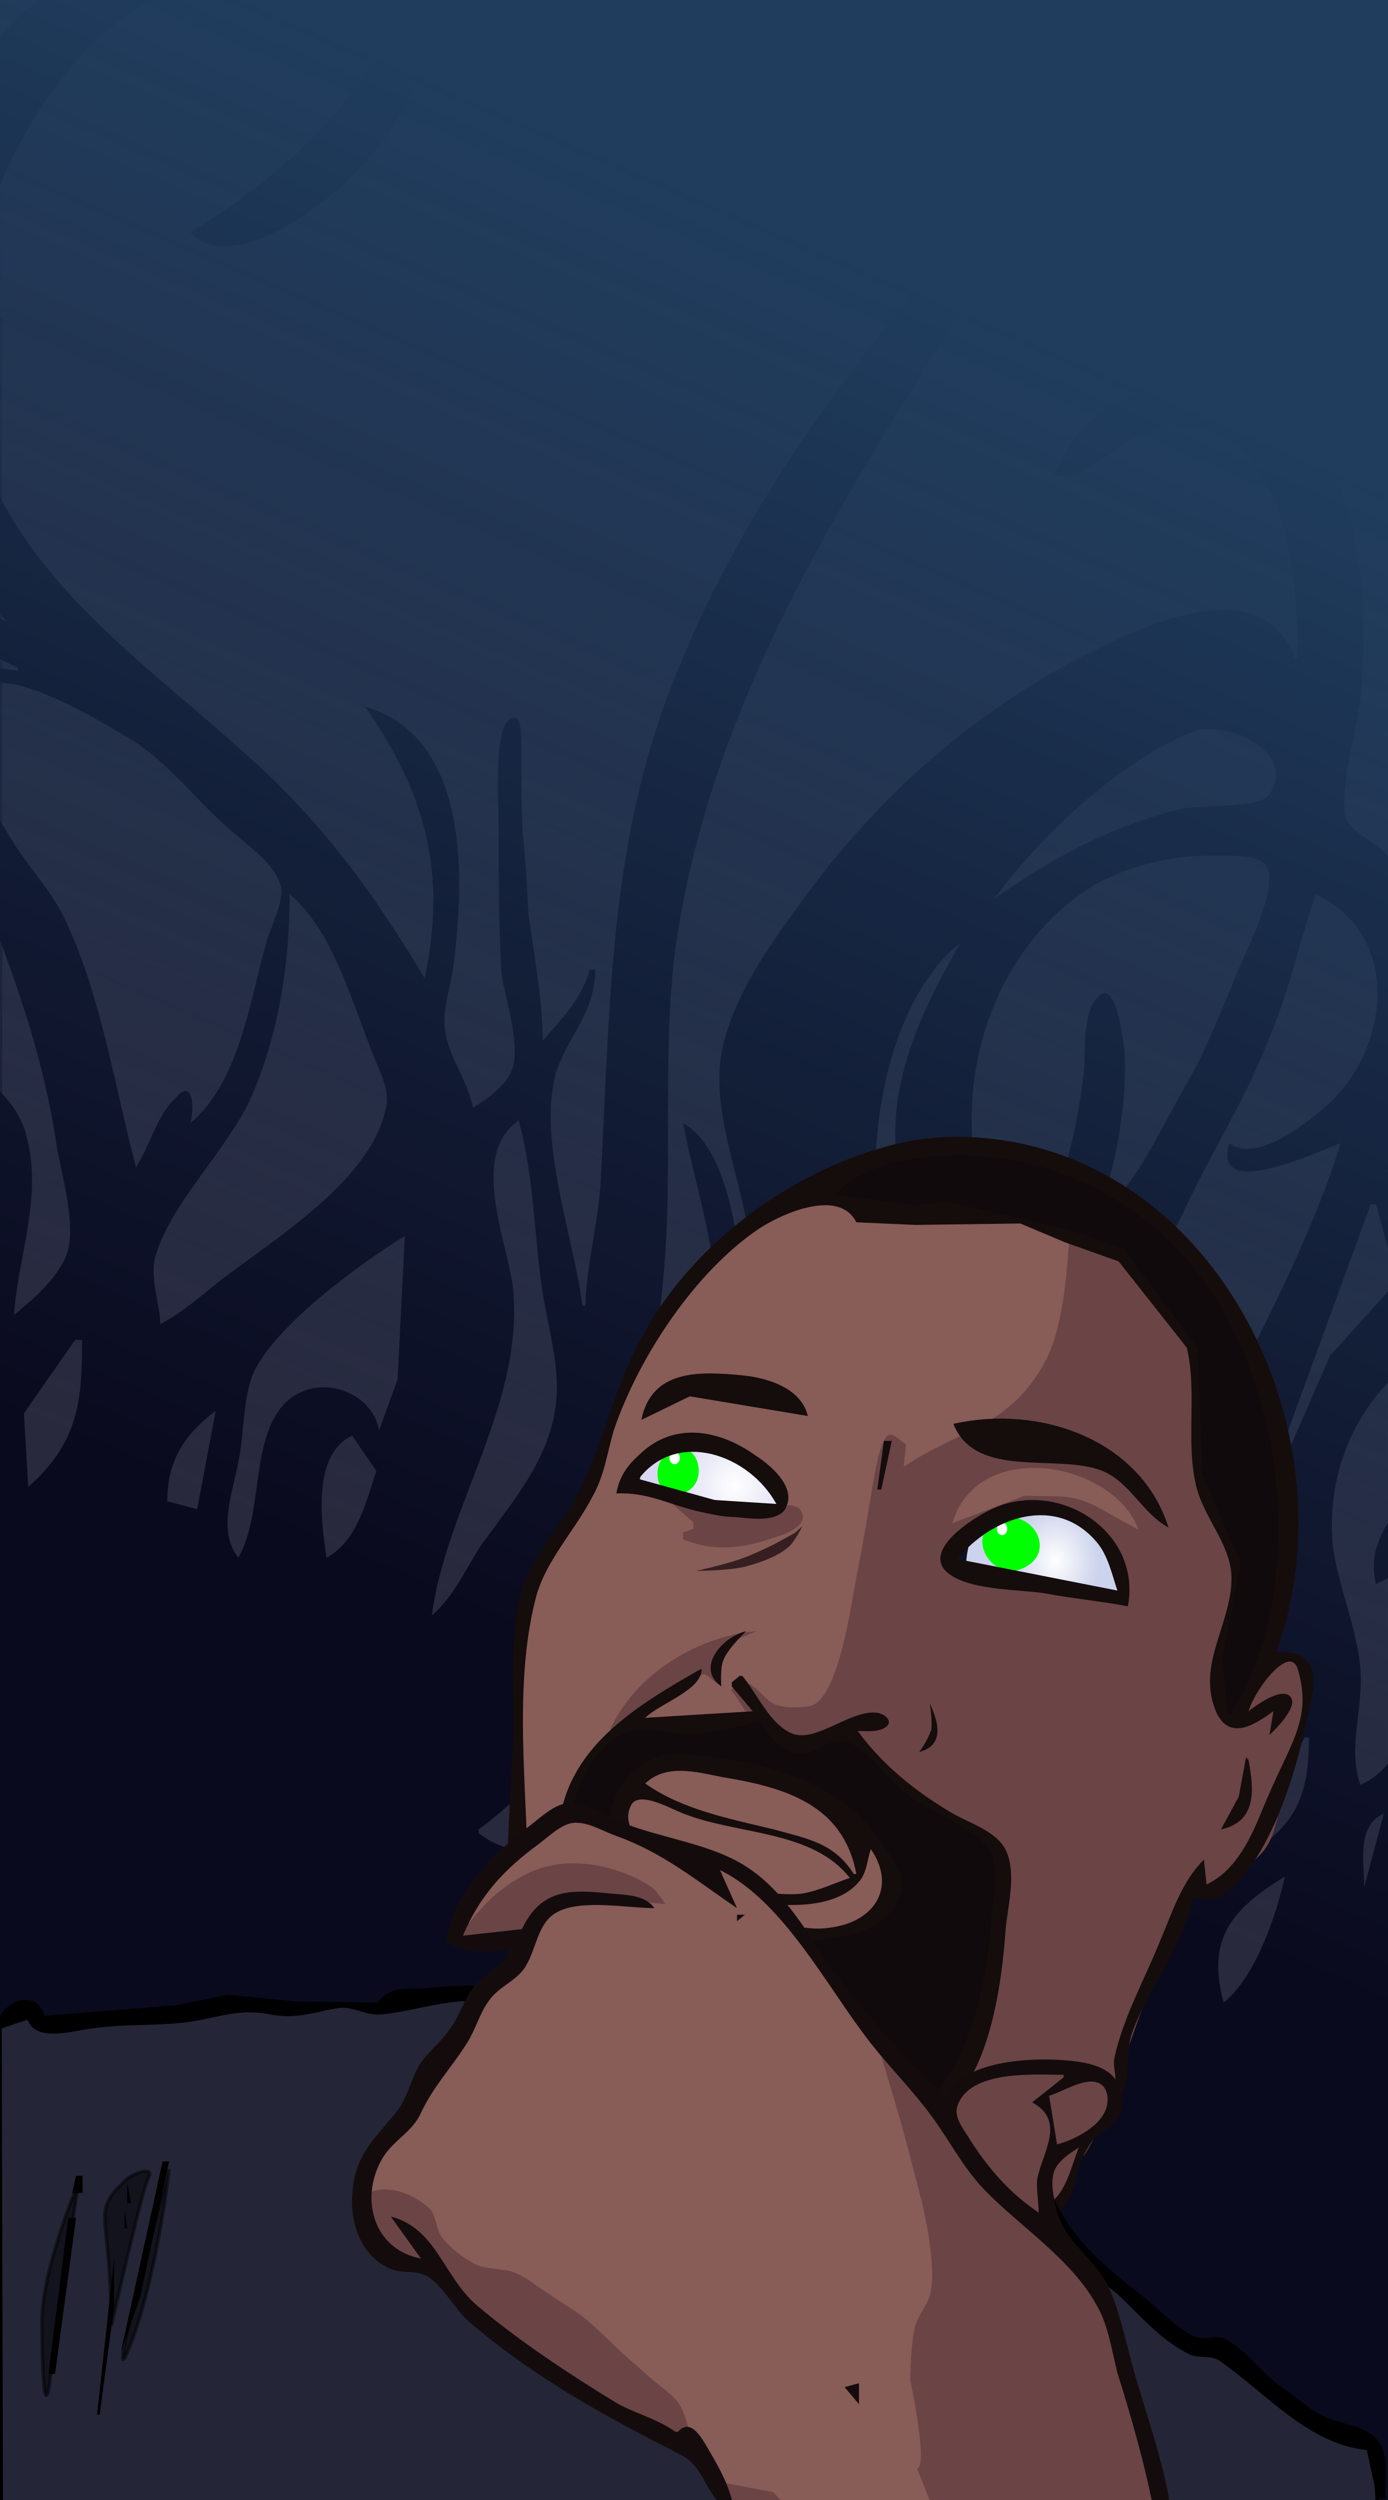 <?xml version="1.0" encoding="UTF-8" standalone="no"?>
<!-- Created with Inkscape (http://www.inkscape.org/) -->

<svg
   width="400"
   height="720"
   viewBox="0 0 105.8 190.5"
   version="1.1"
   id="svg5"
   sodipodi:docname="aboutme-pic.svg"
   inkscape:version="1.1.2 (08b2f3d93c, 2022-04-05)"
   xmlns:inkscape="http://www.inkscape.org/namespaces/inkscape"
   xmlns:sodipodi="http://sodipodi.sourceforge.net/DTD/sodipodi-0.dtd"
   xmlns:xlink="http://www.w3.org/1999/xlink"
   xmlns="http://www.w3.org/2000/svg"
   xmlns:svg="http://www.w3.org/2000/svg">
  <rect x="0" y="0" width="105.8" height="190.5" fill="#333333" stroke="none"/>
  <sodipodi:namedview
     id="namedview7"
     pagecolor="#ffffff"
     bordercolor="#111111"
     borderopacity="1"
     inkscape:pageshadow="0"
     inkscape:pageopacity="0"
     inkscape:pagecheckerboard="1"
     inkscape:document-units="mm"
     showgrid="false"
     units="px"
     width="720px"
     scale-x="1"
     inkscape:zoom="0.6585"
     inkscape:cx="263.5"
     inkscape:cy="190.6"
     inkscape:window-width="1920"
     inkscape:window-height="1052"
     inkscape:window-x="0"
     inkscape:window-y="0"
     inkscape:window-maximized="1"
     inkscape:current-layer="pupils"
     inkscape:snap-global="false"
     inkscape:snap-bbox="false"
     borderlayer="true" />
  <defs
     id="defs2">
    <linearGradient
       inkscape:collect="always"
       id="linearGradient17354">
      <stop
         style="stop-color:#ffffff;stop-opacity:1"
         offset="0"
         id="stop17350" />
      <stop
         style="stop-color:#d8d8f2;stop-opacity:1"
         offset="1"
         id="stop17352" />
    </linearGradient>
    <linearGradient
       inkscape:collect="always"
       id="linearGradient15894">
      <stop
         style="stop-color:#ffffff;stop-opacity:1"
         offset="0"
         id="stop15890" />
      <stop
         style="stop-color:#ccd3ec;stop-opacity:1"
         offset="1"
         id="stop15892" />
    </linearGradient>
    <linearGradient
       inkscape:collect="always"
       id="linearGradient6336">
      <stop
         style="stop-color:#0c0c24;stop-opacity:0.843"
         offset="0"
         id="stop6332" />
      <stop
         style="stop-color:#203d5e;stop-opacity:1"
         offset="1"
         id="stop6334" />
    </linearGradient>
    <linearGradient
       inkscape:collect="always"
       id="linearGradient3260">
      <stop
         style="stop-color:#000000;stop-opacity:1"
         offset="0"
         id="stop3256" />
      <stop
         style="stop-color:#ffffff;stop-opacity:1"
         offset="1"
         id="stop3258" />
    </linearGradient>
    <inkscape:path-effect
       effect="powerclip"
       id="path-effect2980"
       is_visible="true"
       lpeversion="1"
       inverse="true"
       flatten="false"
       hide_clip="false"
       message="Use fill-rule evenodd on &lt;b&gt;fill and stroke&lt;/b&gt; dialog if no flatten result after convert clip to paths." />
    <inkscape:path-effect
       effect="powerstroke"
       id="path-effect1153"
       is_visible="true"
       lpeversion="1"
       offset_points="4.721,1.226 | 4.779,0.61 | 4.937,0.807 | 5.112,0.331 | 5.676,0.649 | 6.149,0.526 | 8.106,1.811 | 9.308,1.12 | 9.667,1.389 | 11.89,2.028 | 12.83,1.172 | 13.63,1.475 | 13.81,1.301 | 17,1.1 | 17.09,1.329 | 18.93,0.707 | 19.86,0.966 | 22.02,1.294 | 23.49,0.712 | 24.02,1.125 | 26.93,1.964 | 27.9,1.629 | 28.59,1.836 | 29.68,1.561 | 34.56,1.962"
       not_jump="true"
       sort_points="true"
       interpolator_type="CentripetalCatmullRom"
       interpolator_beta="0.75"
       start_linecap_type="round"
       linejoin_type="spiro"
       miter_limit="4"
       scale_width="1"
       end_linecap_type="round" />
    <inkscape:path-effect
       effect="simplify"
       id="path-effect1151"
       is_visible="true"
       lpeversion="1"
       steps="1"
       threshold="0.006"
       smooth_angles="0"
       helper_size="0"
       simplify_individual_paths="false"
       simplify_just_coalesce="false"
       step="1" />
    <inkscape:path-effect
       effect="powerstroke"
       id="path-effect1146"
       is_visible="true"
       lpeversion="1"
       offset_points="2.211,0.172 | 2.78,0.073 | 3.845,0.557 | 5.457,0.2 | 5.82,0.479 | 7.542,0.13 | 8.73,0.38 | 9.09,0.307 | 10.63,0.509"
       not_jump="true"
       sort_points="true"
       interpolator_type="CentripetalCatmullRom"
       interpolator_beta="0.75"
       start_linecap_type="round"
       linejoin_type="spiro"
       miter_limit="4"
       scale_width="1"
       end_linecap_type="round" />
    <inkscape:path-effect
       effect="simplify"
       id="path-effect1144"
       is_visible="true"
       lpeversion="1"
       steps="1"
       threshold="0.006"
       smooth_angles="0"
       helper_size="0"
       simplify_individual_paths="false"
       simplify_just_coalesce="false"
       step="1" />
    <inkscape:path-effect
       effect="powerstroke"
       id="path-effect45680"
       is_visible="true"
       lpeversion="1"
       offset_points="0.948,0.693 | 5.184,0.959"
       not_jump="true"
       sort_points="true"
       interpolator_type="CentripetalCatmullRom"
       interpolator_beta="0.75"
       start_linecap_type="round"
       linejoin_type="spiro"
       miter_limit="4"
       scale_width="1"
       end_linecap_type="round" />
    <inkscape:path-effect
       effect="simplify"
       id="path-effect45678"
       is_visible="true"
       lpeversion="1"
       steps="1"
       threshold="0.006"
       smooth_angles="0"
       helper_size="0"
       simplify_individual_paths="false"
       simplify_just_coalesce="false"
       step="1" />
    <inkscape:path-effect
       effect="powerstroke"
       id="path-effect45673"
       is_visible="true"
       lpeversion="1"
       offset_points="0.438,0.708"
       not_jump="true"
       sort_points="true"
       interpolator_type="CentripetalCatmullRom"
       interpolator_beta="0.75"
       start_linecap_type="round"
       linejoin_type="spiro"
       miter_limit="4"
       scale_width="1"
       end_linecap_type="round" />
    <inkscape:path-effect
       effect="simplify"
       id="path-effect45671"
       is_visible="true"
       lpeversion="1"
       steps="1"
       threshold="0.006"
       smooth_angles="0"
       helper_size="0"
       simplify_individual_paths="false"
       simplify_just_coalesce="false"
       step="1" />
    <inkscape:path-effect
       effect="powerstroke"
       id="path-effect45666"
       is_visible="true"
       lpeversion="1"
       offset_points="0.718,0.788"
       not_jump="true"
       sort_points="true"
       interpolator_type="CentripetalCatmullRom"
       interpolator_beta="0.75"
       start_linecap_type="round"
       linejoin_type="spiro"
       miter_limit="4"
       scale_width="1"
       end_linecap_type="round" />
    <inkscape:path-effect
       effect="simplify"
       id="path-effect45664"
       is_visible="true"
       lpeversion="1"
       steps="1"
       threshold="0.006"
       smooth_angles="0"
       helper_size="0"
       simplify_individual_paths="false"
       simplify_just_coalesce="false"
       step="1" />
    <inkscape:path-effect
       effect="powerstroke"
       id="path-effect34726"
       is_visible="true"
       lpeversion="1"
       offset_points="0.984,0.359 | 4.272,0.516"
       not_jump="true"
       sort_points="true"
       interpolator_type="CentripetalCatmullRom"
       interpolator_beta="0.75"
       start_linecap_type="round"
       linejoin_type="spiro"
       miter_limit="4"
       scale_width="1"
       end_linecap_type="round" />
    <inkscape:path-effect
       effect="simplify"
       id="path-effect34724"
       is_visible="true"
       lpeversion="1"
       steps="1"
       threshold="0.006"
       smooth_angles="0"
       helper_size="0"
       simplify_individual_paths="false"
       simplify_just_coalesce="false"
       step="1" />
    <inkscape:path-effect
       effect="powerstroke"
       id="path-effect34686"
       is_visible="true"
       lpeversion="1"
       offset_points="0.921,0.916 | 1.126,0.741 | 7.818,1.161"
       not_jump="true"
       sort_points="true"
       interpolator_type="CentripetalCatmullRom"
       interpolator_beta="0.75"
       start_linecap_type="round"
       linejoin_type="spiro"
       miter_limit="4"
       scale_width="1"
       end_linecap_type="round" />
    <inkscape:path-effect
       effect="simplify"
       id="path-effect34684"
       is_visible="true"
       lpeversion="1"
       steps="1"
       threshold="0.006"
       smooth_angles="0"
       helper_size="0"
       simplify_individual_paths="false"
       simplify_just_coalesce="false"
       step="1" />
    <inkscape:path-effect
       effect="powerstroke"
       id="path-effect28555"
       is_visible="true"
       lpeversion="1"
       offset_points="0.619,0.23 | 0.862,0.205 | 1.705,0.251 | 4.443,1.177 | 5.39,0.566"
       not_jump="true"
       sort_points="true"
       interpolator_type="CentripetalCatmullRom"
       interpolator_beta="0.75"
       start_linecap_type="peak"
       linejoin_type="spiro"
       miter_limit="4"
       scale_width="1"
       end_linecap_type="peak" />
    <inkscape:path-effect
       effect="simplify"
       id="path-effect28553"
       is_visible="true"
       lpeversion="1"
       steps="1"
       threshold="0.006"
       smooth_angles="0"
       helper_size="0"
       simplify_individual_paths="false"
       simplify_just_coalesce="false"
       step="1" />
    <inkscape:path-effect
       effect="powerstroke"
       id="path-effect28548"
       is_visible="true"
       lpeversion="1"
       offset_points="0.659,0.189"
       not_jump="true"
       sort_points="true"
       interpolator_type="CentripetalCatmullRom"
       interpolator_beta="0.75"
       start_linecap_type="peak"
       linejoin_type="spiro"
       miter_limit="4"
       scale_width="1"
       end_linecap_type="peak" />
    <inkscape:path-effect
       effect="simplify"
       id="path-effect28546"
       is_visible="true"
       lpeversion="1"
       steps="1"
       threshold="0.006"
       smooth_angles="0"
       helper_size="0"
       simplify_individual_paths="false"
       simplify_just_coalesce="false"
       step="1" />
    <inkscape:path-effect
       effect="powerstroke"
       id="path-effect28541"
       is_visible="true"
       lpeversion="1"
       offset_points="0.733,0.497 | 5.352,1.231"
       not_jump="true"
       sort_points="true"
       interpolator_type="CentripetalCatmullRom"
       interpolator_beta="0.75"
       start_linecap_type="peak"
       linejoin_type="spiro"
       miter_limit="4"
       scale_width="1"
       end_linecap_type="peak" />
    <inkscape:path-effect
       effect="simplify"
       id="path-effect28539"
       is_visible="true"
       lpeversion="1"
       steps="1"
       threshold="0.006"
       smooth_angles="0"
       helper_size="0"
       simplify_individual_paths="false"
       simplify_just_coalesce="false"
       step="1" />
    <inkscape:path-effect
       effect="powerstroke"
       id="path-effect28534"
       is_visible="true"
       lpeversion="1"
       offset_points="0.42,0.742 | 3.014,1.036"
       not_jump="true"
       sort_points="true"
       interpolator_type="CentripetalCatmullRom"
       interpolator_beta="0.75"
       start_linecap_type="peak"
       linejoin_type="spiro"
       miter_limit="4"
       scale_width="1"
       end_linecap_type="peak" />
    <inkscape:path-effect
       effect="simplify"
       id="path-effect28532"
       is_visible="true"
       lpeversion="1"
       steps="1"
       threshold="0.006"
       smooth_angles="0"
       helper_size="0"
       simplify_individual_paths="false"
       simplify_just_coalesce="false"
       step="1" />
    <inkscape:path-effect
       effect="powerstroke"
       id="path-effect28527"
       is_visible="true"
       lpeversion="1"
       offset_points="0.51,0.763 | 4.251,0.928"
       not_jump="true"
       sort_points="true"
       interpolator_type="CentripetalCatmullRom"
       interpolator_beta="0.75"
       start_linecap_type="peak"
       linejoin_type="spiro"
       miter_limit="4"
       scale_width="1"
       end_linecap_type="peak" />
    <inkscape:path-effect
       effect="simplify"
       id="path-effect28525"
       is_visible="true"
       lpeversion="1"
       steps="1"
       threshold="0.003"
       smooth_angles="0"
       helper_size="0"
       simplify_individual_paths="false"
       simplify_just_coalesce="false"
       step="1" />
    <inkscape:path-effect
       effect="powerstroke"
       id="path-effect28520"
       is_visible="true"
       lpeversion="1"
       offset_points="0.752,0.323 | 4.477,0.99"
       not_jump="true"
       sort_points="true"
       interpolator_type="CentripetalCatmullRom"
       interpolator_beta="0.75"
       start_linecap_type="peak"
       linejoin_type="spiro"
       miter_limit="4"
       scale_width="1"
       end_linecap_type="peak" />
    <inkscape:path-effect
       effect="simplify"
       id="path-effect28518"
       is_visible="true"
       lpeversion="1"
       steps="1"
       threshold="0.003"
       smooth_angles="0"
       helper_size="0"
       simplify_individual_paths="false"
       simplify_just_coalesce="false"
       step="1" />
    <inkscape:path-effect
       effect="powerstroke"
       id="path-effect28513"
       is_visible="true"
       lpeversion="1"
       offset_points="1.087,0.787 | 6.938,0.95"
       not_jump="true"
       sort_points="true"
       interpolator_type="CentripetalCatmullRom"
       interpolator_beta="0.75"
       start_linecap_type="butt"
       linejoin_type="spiro"
       miter_limit="4"
       scale_width="1"
       end_linecap_type="butt" />
    <inkscape:path-effect
       effect="simplify"
       id="path-effect28511"
       is_visible="true"
       lpeversion="1"
       steps="1"
       threshold="0.003"
       smooth_angles="0"
       helper_size="0"
       simplify_individual_paths="false"
       simplify_just_coalesce="false"
       step="1" />
    <inkscape:path-effect
       effect="powerstroke"
       id="path-effect28506"
       is_visible="true"
       lpeversion="1"
       offset_points="3.394,0.534 | 7.789,0.605 | 14.54,0.712"
       not_jump="true"
       sort_points="true"
       interpolator_type="CentripetalCatmullRom"
       interpolator_beta="0.75"
       start_linecap_type="butt"
       linejoin_type="spiro"
       miter_limit="4"
       scale_width="1"
       end_linecap_type="butt" />
    <inkscape:path-effect
       effect="simplify"
       id="path-effect28504"
       is_visible="true"
       lpeversion="1"
       steps="1"
       threshold="0.003"
       smooth_angles="0"
       helper_size="0"
       simplify_individual_paths="false"
       simplify_just_coalesce="false"
       step="1" />
    <inkscape:path-effect
       effect="powerstroke"
       id="path-effect3027"
       is_visible="true"
       lpeversion="1"
       offset_points="1.254,0.328 | 9.836,0.425"
       not_jump="true"
       sort_points="true"
       interpolator_type="CentripetalCatmullRom"
       interpolator_beta="0.75"
       start_linecap_type="butt"
       linejoin_type="spiro"
       miter_limit="4"
       scale_width="1"
       end_linecap_type="butt" />
    <inkscape:path-effect
       effect="simplify"
       id="path-effect3025"
       is_visible="true"
       lpeversion="1"
       steps="1"
       threshold="0.003"
       smooth_angles="0"
       helper_size="0"
       simplify_individual_paths="false"
       simplify_just_coalesce="false"
       step="1" />
    <mask
       maskUnits="userSpaceOnUse"
       id="mask3756">
      <rect
         style="fill:url(#linearGradient3760);fill-opacity:1;fill-rule:evenodd;stroke-width:0.265"
         id="rect3758"
         width="110.5"
         height="194.1"
         x="-1.647"
         y="-1.015" />
    </mask>
    <linearGradient
       inkscape:collect="always"
       xlink:href="#linearGradient3260"
       id="linearGradient3760"
       gradientUnits="userSpaceOnUse"
       x1="40.69"
       y1="117.9"
       x2="83.19"
       y2="7.809"
       gradientTransform="matrix(1,0,0,1,2.083e-6,0)" />
    <linearGradient
       inkscape:collect="always"
       xlink:href="#linearGradient6336"
       id="linearGradient6532"
       x1="37.58"
       y1="124"
       x2="79.96"
       y2="25.93"
       gradientUnits="userSpaceOnUse"
       gradientTransform="translate(0.791,0.137)" />
    <radialGradient
       inkscape:collect="always"
       xlink:href="#linearGradient15894"
       id="radialGradient15896"
       cx="78.98"
       cy="118.3"
       fx="78.98"
       fy="118.3"
       r="7.544"
       gradientUnits="userSpaceOnUse"
       gradientTransform="matrix(0.436,-0.013,0.016,0.534,42.13,56.3)" />
    <radialGradient
       inkscape:collect="always"
       xlink:href="#linearGradient17354"
       id="radialGradient17356"
       cx="54.03"
       cy="112.7"
       fx="54.03"
       fy="112.7"
       r="7.544"
       gradientUnits="userSpaceOnUse"
       gradientTransform="matrix(0.663,-0.035,0.037,0.67,14.03,39.06)" />
  </defs>
  <g
     inkscape:groupmode="layer"
     id="layer18"
     inkscape:label="room"
     style="opacity:1">
    <g
       id="g1042"
       clip-path="none"
       style="opacity:0.71;mix-blend-mode:screen"
       mask="url(#mask3756)">
      <path
         style="display:inline;opacity:1;fill:#7c7c7c;fill-opacity:1;stroke:none;stroke-width:0.265px;stroke-linecap:butt;stroke-linejoin:miter;stroke-opacity:1"
         d="M 78.86,9.725 48.88,-19.29 -8.883,-2.802 -8.01,192.2 1.046,205 Z"
         id="path11280"
         sodipodi:nodetypes="cccccc"
         transform="translate(2.083e-6)" />
      <path
         style="display:inline;opacity:1;fill:#bbbbbb;fill-opacity:1;stroke:none;stroke-width:0.265px;stroke-linecap:butt;stroke-linejoin:miter;stroke-opacity:1"
         d="M 0.517,205 78.33,9.725 113.6,20.45 119.9,201 Z"
         id="path11542"
         sodipodi:nodetypes="ccccc"
         transform="translate(2.083e-6)" />
      <path
         style="display:inline;opacity:1;fill:#a9a9a9;fill-opacity:1;stroke:none;stroke-width:0.265px;stroke-linecap:butt;stroke-linejoin:miter;stroke-opacity:1"
         d="M 48.35,-19.29 123.7,-3.599 113.6,20.45 78.33,9.725 Z"
         id="path11750"
         sodipodi:nodetypes="ccccc"
         transform="translate(2.083e-6)" />
      <path
         style="display:inline;fill:#d0d0ff;fill-opacity:1;stroke:none;stroke-width:0.265px;stroke-linecap:butt;stroke-linejoin:miter;stroke-opacity:1"
         d="M 67.91,29.54 60.87,46.38 -9.431,2.237 3.685,-19 Z"
         id="path6312"
         sodipodi:nodetypes="ccccc"
         transform="translate(2.083e-6)" />
      <path
         style="display:inline;fill:#d0d0ff;fill-opacity:1;stroke:none;stroke-width:0.265px;stroke-linecap:butt;stroke-linejoin:miter;stroke-opacity:1"
         d="M 72.46,31.97 114.4,44.96 113,64.25 66.01,48.49 Z"
         id="path6594"
         sodipodi:nodetypes="ccccc"
         transform="translate(2.083e-6)" />
      <path
         style="display:inline;fill:#d0d0ff;fill-opacity:1;stroke:none;stroke-width:0.265px;stroke-linecap:butt;stroke-linejoin:miter;stroke-opacity:1"
         d="M 59.12,50.94 56.1,58.21 -11.06,17.52 -8.503,8.34 Z"
         id="path7168"
         sodipodi:nodetypes="ccccc"
         transform="translate(2.083e-6)" />
      <path
         style="display:inline;fill:#d0d0ff;fill-opacity:1;stroke:none;stroke-width:0.265px;stroke-linecap:butt;stroke-linejoin:miter;stroke-opacity:1"
         d="m 64.31,53.31 -2.9,7.35 51.79,18.48 -0.5,-8.86 z"
         id="path7435"
         sodipodi:nodetypes="ccccc"
         transform="translate(2.083e-6)" />
      <path
         style="display:inline;mix-blend-mode:multiply;fill:#ffffff;fill-opacity:1;fill-rule:evenodd;stroke-width:0.265"
         id="rect6286"
         width="105.7"
         height="190.6"
         x="0.147"
         y="-0.018"
         transform="translate(2.083e-6)"
         sodipodi:type="rect"
         d="M 0.147,-0.018 H 105.8 V 190.6 H 0.147 Z" />
    </g>
    <path
       style="fill:#030303;stroke:none;stroke-width:1"
       d="m 115.1,194.4 v -52 l -4.5,1.9 c 0,-9.4 0.8,-18.9 2.1,-28 0.3,-1.7 1.7,-2.7 2.2,-4.2 0.9,-3.1 0.6,-8.1 0.2,-11.2 -0.4,-3.25 -3.6,-2.49 -5.6,-3.8 -0.9,-0.75 -3.7,-6.63 -3.7,-7.93 0.2,-1.73 1.1,-3.47 1.8,-5.09 1.8,-5.86 5.3,-11.28 7.2,-17.24 1.3,-3.9 0.3,-9.86 0.3,-14.31 h -0.3 l -6,18.32 h -0.2 c -0.6,-2.17 -1.6,-4.44 -3.1,-5.96 -1,-0.98 -2.9,-1.63 -3,-3.04 -0.2,-2.71 0.9,-5.96 1.2,-8.56 0.6,-5.9 0.3,-14.03 -3,-19.01 -4.81,-7.16 -17.28,-6.72 -20.32,1.95 3.15,0.32 5.21,-3.47 8.79,-3.69 8.99,-0.54 9.75,11.38 9.75,17.56 H 98.7 C 96.1,43.38 87.32,47.61 82.77,49.89 73.76,54.48 66.39,61.2 60.65,69.33 c -2.39,3.25 -4.88,6.94 -5.64,10.84 -0.87,4.77 1.73,10.08 2.17,14.88 0.1,2.05 0.86,3.79 -0.55,5.55 0,-3.71 -0.65,-12.84 -4.55,-15.01 0.98,5.42 3.47,11.95 2.17,17.41 -0.33,2 -2.17,4.2 -2.93,6 -1.5,3.1 -2.7,6.1 -3.78,9.4 h -0.22 c 0,-6.9 2.6,-13.4 3.15,-20.1 C 51.43,89.5 50.36,80.28 51.54,71.83 54.03,55.35 61.95,41.76 70.62,27.88 75.28,20.4 80.49,13.68 87.86,8.477 91.33,5.984 94.8,3.599 98.92,3.599 c 0,3.577 -1.95,6.941 -3.36,10.191 -1.63,4.23 -2.93,8.67 -4.34,12.9 1.74,-0.87 2.93,-2.71 4.02,-4.12 3.36,-4.12 6.56,-9.22 7.66,-14.418 0.6,-3.035 -0.2,-7.588 -3.65,-8.347 -3.04,-0.65 -6.51,1.409 -9,2.927 -6.07,4.119 -11.82,9.428 -16.6,14.958 -9.75,11.06 -18.1,22.44 -23.18,36.47 -4.01,11.6 -4.01,23.09 -4.66,35.34 -0.11,3.38 -1.09,6.63 -1.2,9.99 H 44.4 c -0.65,-4.88 -3.04,-11.62 -2.28,-16.5 0.43,-3.47 3.25,-5.31 3.25,-9.1 h -0.43 c -0.54,2.16 -2.17,3.79 -3.58,5.42 0,-3.15 -0.65,-6.51 -1.08,-9.65 -0.11,-2.06 -0.22,-4.23 -0.44,-6.18 -0.11,-2.28 -0.11,-4.66 -0.11,-6.94 0,-0.54 0,-2.06 -0.65,-1.84 -1.51,0.22 -1.08,6.61 -1.08,7.91 0,3.69 0,7.7 0.22,11.6 0.32,2.06 1.41,5.1 0.86,7.16 -0.43,1.3 -1.95,2.38 -3.03,3.03 -0.43,-2.17 -2.06,-4.12 -2.17,-6.29 -0.11,-1.62 0.65,-3.47 0.76,-5.2 0.76,-6.5 0.98,-16.8 -6.83,-19.08 4.55,6.51 6.29,12.58 4.55,20.71 C 28.46,68.03 24.67,62.83 19.14,57.84 11.66,51.01 2.676,45.01 -1.118,35.47 -2.527,32.22 -2.744,28.1 -2.961,24.52 -3.178,22.03 -1.985,19.43 -1.118,17.04 1.7,8.585 7.76,-0.52 17.3,-1.94 c 2.92,-0.434 8.45,-0.325 10.62,1.853 1.84,1.518 0.43,4.878 -0.54,6.396 -3.15,4.441 -8.24,8.671 -12.9,11.381 2.27,2.6 7.15,-0.11 9.32,-1.73 C 30.95,10.97 37.02,0.347 26.84,-5.084 15.78,-11.15 0.183,-0.845 -4.587,9.236 -5.779,12.05 -4.912,16.93 -4.912,20.18 c 0,9.65 -1.734,19.52 5.42,27.21 l -5.42,-2.6 c 0,3.58 3.36,4.66 6.287,6.11 v 0.22 l -4.769,-0.69 c 0.867,1.56 3.252,1.45 4.769,1.78 2.819,0.75 5.626,2.38 8.011,3.79 3.354,1.84 5.634,5.2 8.564,7.59 1.08,0.97 3.03,2.27 3.47,4.01 0.21,1.19 -0.87,3.14 -1.2,4.44 -1.19,4.34 -2.06,10.52 -5.74,13.55 0.32,-0.86 0.32,-3.57 -1.09,-1.95 -1.41,1.3 -1.95,3.58 -3.03,5.31 C 8.736,82.88 7.76,76.16 5.061,70.31 4.085,68.14 2.459,66.41 1.158,64.45 c -1.625,-2.6 -3.468,-5.96 -6.07,-7.91 0,4.88 2.168,8.35 4.011,12.79 2.276,5.86 4.336,11.82 5.203,18 0.434,2.38 1.409,5.66 0.867,7.93 -0.542,1.95 -2.71,3.8 -4.119,4.94 0.325,-4.72 2.385,-9.4 0.759,-14.28 -0.867,-2.39 -4.336,-6.07 -6.396,-2.39 -0.65,0.98 -0.325,2.71 -0.325,3.8 l 2.71,-1.41 c 1.843,6.85 -1.301,13.57 -2.602,20.08 -0.433,2.7 -0.108,5.5 -0.108,8.1 v 80.3 H 115.1 M 93.28,152.6 c -1.3,-4.8 0.55,-7.1 4.67,-9.6 -0.65,3 -2.28,7.7 -4.67,9.6 m -17.68,-6 2.07,-4.2 h 0.22 v 4.8 l -2.29,-0.6 m 28.4,-2.8 c 0,-1.9 -0.6,-4.7 1.5,-5.6 l -1.5,5.6 m -31.76,-1.4 c -3.25,-11.8 5,-26.1 10.31,-36.1 1.95,0.7 8.02,3.2 8.78,5.2 0.55,1.5 -1.41,4.7 -1.84,6.2 -1.95,5.6 -3.14,13.7 -8.78,16.5 -2.38,-8.7 1.08,-14.7 6.61,-20.9 -2.49,0 -3.79,1.6 -5.42,3.2 -4.44,4.3 -5.65,8.8 -5.54,14.8 0.22,1.7 1.1,4 0.77,5.7 -0.55,1.8 -3.37,4.2 -4.89,5.4 m 21.69,-0.3 5.53,-9.7 h 0.33 c 0,5.2 -1.41,7.1 -5.86,9.7 m -57.45,-2.4 v -0.3 c 2.6,-1.8 3.8,-4.1 6.83,-3.1 -0.65,4.4 -3.25,6 -6.83,3.4 m 45.42,0 c -0.97,-2.1 -0.65,-3.6 1.52,-4.5 l -1.52,4.5 m 7.81,-0.6 c -0.33,-1.3 -0.11,-2.5 0.54,-3.6 0.65,1.5 0.54,2.4 -0.54,3.6 M 103.7,136 c -1,-3 0.3,-5.8 0,-9 -0.3,-3.1 -1.7,-6.2 -2.1,-9.3 -0.5,-5.7 1.9,-11.1 6.6,-14.4 0.6,2.3 1.4,5.5 0.6,7.9 -1.2,3.2 -4.9,5.6 -3.9,9.5 l 4.2,-2 c -0.3,4.9 -0.4,15.3 -5.4,17.3 m -12.15,-0.5 c -1.3,-6.6 1.73,-12.6 3.69,-19 h 0.32 c 1.08,7.1 0.11,12.7 -3.47,19 h -0.54 m -48.78,-8.8 1.84,-6 h 0.33 l 0.43,3.3 -2.6,2.7 m 6.83,-1.1 c 0.43,-6.2 1.52,-11.8 4.54,-17.2 0.54,1.3 0,3.1 0,4.4 0,4.6 0.54,10.4 -4.54,12.8 m -16.69,-2.5 c 1.08,-8.3 7.15,-16.3 6.17,-25.13 -0.54,-3.68 -3.25,-9.99 0.44,-12.59 1.19,4.12 1.19,9.01 1.84,13.13 0.43,2.69 1.41,5.99 0.98,8.69 -0.55,4.1 -3.26,7.2 -5.64,10.5 -1.19,1.8 -2.06,3.9 -3.79,5.4 m -8.03,-4.4 c -0.43,-2.8 -1.08,-7.9 1.96,-9.3 l 1.84,2.7 c -0.76,2.2 -1.41,5.3 -3.8,6.6 m -6.72,0 c -1.62,-2 -0.43,-5 0,-7.3 0.44,-2 0.33,-5 1.2,-6.9 1.84,-3.7 8.02,-8.15 11.49,-10.32 L 30.3,105.1 28.89,109 c -0.54,-3.1 -4.87,-4.5 -7.26,-2 -2.6,2.9 -1.52,8.2 -3.47,11.7 m -5.42,-4.3 c 0,-3 1.2,-5 3.69,-6.9 l -1.41,7.5 -2.28,-0.6 m -10.606,-1.1 -0.325,-5.6 3.902,-5.6 h 0.531 c 0,4.5 -0.216,7.8 -4.108,11.2 m 95.266,-2.1 7.1,-19.43 h 0.4 l 1.6,5.88 -5.1,5.65 -3.45,7.9 H 97.4 M 67.04,110.4 V 95.26 l 3.14,-1.08 h -3.14 c -1.08,-7.07 0.43,-17.69 6.18,-22.35 -3.69,6.39 -6.83,13.44 -3.69,20.72 1.09,2.28 2.39,4.34 4.01,5.96 0.55,0.87 1.85,1.59 1.85,2.59 0,1.1 -1.3,2.1 -1.95,2.8 -2.06,2.1 -4.01,4.8 -6.4,6.5 m -10.08,-2 0.22,-5.1 h 0.32 l -0.54,5.1 M 100.3,68.14 c 6.8,3.25 5.5,12.03 0.8,16.15 -1.75,1.52 -5.43,4.34 -7.38,2.82 -1.41,4.55 6.98,0.54 8.48,0 -1.9,6.31 -5.56,13.39 -8.48,19.19 -1.84,-0.8 -7.16,-3.8 -7.7,-5.8 -0.43,-1.88 3.25,-6 4.12,-7.95 1.95,-4.36 4.66,-8.47 6.4,-12.92 1.62,-3.68 2.49,-7.7 3.76,-11.49 m 11.1,37.56 -0.8,-3.8 c 2,0.2 1.8,2.4 0.8,3.8 m -99.2,-4.8 c 0,-1.52 -0.87,-3.69 -0.32,-5.31 1.19,-3.93 5.2,-7.72 7.15,-11.73 2.17,-4.88 3.04,-10.3 3.04,-15.72 3.25,2.71 4.77,8.24 6.28,12.03 0.54,1.41 1.52,3.04 0.98,4.56 -1.19,5.2 -8.35,9.66 -12.36,12.7 -1.52,1.19 -3.03,2.57 -4.77,3.47 m 71.33,-8.02 c 1.52,-3.6 2.49,-9.13 2.17,-13.03 -0.11,-0.76 -0.65,-5.31 -1.95,-3.9 -1.41,1.19 -0.87,4.66 -1.2,6.28 -0.54,4.66 -1.84,9.22 -4.12,13.36 -3.15,-1.52 -4.34,-6.09 -4.34,-9.35 -0.33,-7.37 3.04,-15.06 9.44,-18.86 3.25,-1.73 6.39,-2.27 9.75,-2.17 0.98,0 2.93,-0.1 3.36,0.98 0.76,1.95 -2.05,6.94 -2.71,8.89 -1.08,2.49 -2.05,5.09 -3.46,7.48 -1.96,3.36 -3.8,7.8 -6.94,10.32 M -4.587,88.3 -4.912,88.09 -4.587,88.3 m 78.347,-17.45 0.98,-0.87 -0.98,0.87 m 2.06,-2.38 C 79.3,63.7 85.37,57.95 90.9,55.78 c 2.38,-0.97 8.13,1.41 5.85,4.77 -0.65,1.09 -5.31,0.76 -6.72,1.09 -5.53,1.41 -9.54,3.57 -14.21,6.83 m 39.28,-55.98 -1.3,-1.63 z"
       id="path1201" />
    <rect
       style="display:inline;mix-blend-mode:screen;fill:url(#linearGradient6532);fill-opacity:1;fill-rule:evenodd;stroke-width:0.265"
       id="rect1103"
       width="113.4"
       height="194.1"
       x="-2.509"
       y="-2.453" />
  </g>
  <g
     inkscape:groupmode="layer"
     id="layer17"
     inkscape:label="character-group"
     style="display:inline"
     sodipodi:insensitive="true">
    <g
       id="eyes-group"
       transform="translate(1.989,0.468)"
       style="display:inline">
      <g
         id="eye-whites">
        <circle
           style="display:inline;fill:url(#radialGradient15896);fill-opacity:1;fill-rule:evenodd;stroke-width:0.265"
           id="path1170-1"
           cx="79.19"
           cy="119.1"
           r="7.544" />
        <circle
           style="fill:url(#radialGradient17356);fill-opacity:1;fill-rule:evenodd;stroke-width:0.265"
           id="path1170"
           cx="54.28"
           cy="113.2"
           r="7.544" />
      </g>
      <g
         id="pupils"
         transform="translate(-4.539,-1.466)">
        <path
           style="fill:#00ff00;stroke:none;stroke-width:1"
           d="m 78.63,116.8 c -2.6,1.1 -0.5,4.8 1.9,3.7 2.7,-1.2 0.7,-4.7 -1.9,-3.7 z"
           id="right-pupil" />
        <path
           style="fill:#00ff00;stroke:none;stroke-width:1"
           d="m 53.63,111.6 c -1.8,1 -0.9,4.2 1.2,3.1 1.9,-0.9 0.8,-4.3 -1.2,-3.1"
           id="left-pupil" />
        <ellipse
           style="fill:#ffffff;fill-opacity:1;fill-rule:evenodd;stroke-width:0.265"
           id="path31072"
           cx="78.94"
           cy="117.5"
           rx="0.396"
           ry="0.478" />
        <ellipse
           style="display:inline;fill:#ffffff;fill-opacity:1;fill-rule:evenodd;stroke-width:0.265"
           id="path31072-1"
           cx="53.97"
           cy="112.1"
           rx="0.396"
           ry="0.478" />
      </g>
    </g>
    <path
       id="path2040"
       style="display:inline;fill:#885c57;fill-opacity:1;stroke:none;stroke-width:1"
       d="m 72.88,87.46 c -1.43,0 -2.86,0.19 -4.29,0.53 -2.2,0.61 -4.02,1.27 -6.11,2.28 -1.91,0.98 -3.89,1.69 -5.61,3.1 -4.9,4.2 -8.68,10.63 -10.88,16.63 -0.71,1.9 -2.19,4.1 -2.51,6.1 -1.3,0.4 -2.09,2 -2.7,3.1 -1.4,3.3 -1.29,6.9 -1.29,10.4 0,11.3 -1.51,23.3 2.51,34.1 1.3,3.3 3.89,9.9 8.39,9.5 1.19,1.7 4.6,1.8 6.51,2.2 5.79,1.3 12.51,-1.4 17.62,-3.8 2.19,-1 4.95,-2 6.56,-3.9 0.79,-1 1.09,-3.1 1.56,-4.2 0.82,-1.7 2.25,-2.7 2.75,-4.4 0.51,-1.5 -0.29,-2.9 0.69,-4.1 l 0.5,-1.6 1.17,-2.5 1.53,-4.1 0.77,-1.1 1.3,-2.6 0.9,1.1 c 2.88,-1.3 3.65,-4.5 4.73,-7.2 1.33,-3.4 3.32,-6.8 2.16,-10.5 l -2.53,0.2 c 0.72,-2.8 0.69,-2.7 1.27,-5.6 1.36,-6.1 -0.1,-14.2 -3.2,-19.5 C 92.88,98.5 90,94.58 87.19,92.49 83.06,89.45 77.98,87.44 72.88,87.46 Z m -19.19,22.24 2.7,1.2 2.2,1.5 1,2 -1.19,0.9 -5,-0.5 -5.42,-1.9 1.72,-2.5 z m 25.91,5.2 2.8,0.6 1.88,2.2 1.22,2.4 v 1.5 l -12.91,-2.3 0.1,-1.3 3.5,-2.8 z"
       sodipodi:nodetypes="ssssscssscssssscccccccsccsssscccccccccccccccccc"
       transform="translate(2.083e-6)" />
    <path
       id="path58448"
       style="display:inline;fill:#6b4445;fill-opacity:1;stroke:none;stroke-width:3.78"
       d="m 314.5,344.1 c -1.5,0 -3,0.4 -4.3,1.3 -3.8,2.2 -2.3,9.4 -2.7,12.8 -0.7,10.2 -1.9,23.5 -6.4,32.6 -10.2,19.7 -24.8,20 -41.1,31 l 0.7,-6.4 -3,-2.3 c -5.3,-3.8 -5.8,13.2 -11.1,39.3 -1.5,7.6 -5.2,36.7 -13.7,38.2 -2.6,0.4 -6.3,0.7 -9.7,-0.4 -3.1,-1.1 -6,-6.4 -9.2,-6.4 -1.4,0 -3.7,2.2 -3.7,2.2 1.9,1.9 4.6,7.6 8.7,11.4 3.9,3.4 9.2,7.9 11.3,7.9 6.4,0.8 9.3,-7.5 14.6,-3 l 10.5,9.1 c 8.9,7.5 22.6,9.8 26.8,22.3 3.4,10.2 -4.9,20.8 -8.3,29.8 -2.7,8 -3,18.9 -2.3,27.2 1.5,13.3 0.7,40.3 13.9,38 2.3,-0.4 6.7,7.6 10.1,9.4 3.3,1.9 5.7,-2.4 9.4,-4.3 2.1,-1.1 4.3,-11.6 6.3,-13.4 3.2,-2.9 8.9,-19.1 10.4,-20.2 1.9,-1.4 0.9,-5.2 1.5,-7.1 6.7,-20.1 12.2,-32.7 20.2,-47.9 1.4,-2.5 5.5,1.6 7,-0.8 5,-8.3 12.7,-7.3 16.1,-17.9 3,-9.8 4.7,-19.5 7.7,-29.7 1.1,-3.8 3.8,-14.1 0.8,-17.5 -2.3,-3.8 -11.2,1.1 -14.6,2.2 -2.2,-10.2 1.6,-23.4 2.3,-34 0.8,-26.1 -3,-58.6 -19.3,-80.2 -4.3,-5.6 -18.1,-23.4 -28.9,-23.2 z m -115.8,68.5 c -0.5,0 -1.1,0 -1.6,0.1 -3.1,0.8 -6.4,1.9 -8.7,3.4 -6.5,4.2 -9.6,9.9 -8.6,12.5 0,0 1.5,0.8 1.8,0.4 1.6,-2.7 2.9,-6.1 5.3,-8.3 3.3,-3.1 11.7,-5.3 11.7,-5.3 l 4.1,-2.7 c -1,0 -2.5,-0.2 -4,-0.1 z m 98,9.5 c 13,-0.3 27.1,7 30.9,17.8 l -12.3,-6.8 c -7.7,-3.7 -10.6,-2.6 -20.5,-3 L 274,438 c 3.3,-11 12.7,-15.7 22.7,-15.9 z m -104.2,9.5 7,6.1 v 1.9 l -3,1.1 v 1.9 c 9.1,3.8 17.9,2.6 27.1,-0.8 2.7,-0.7 9.5,-3.4 6.8,-7.5 -1.9,-2.7 -7.2,-0.8 -9.8,-0.8 -9.6,0.8 -18.8,0 -28.1,-1.9 z m 104.2,2.3 11.7,1.5 9.3,6.4 5.1,11.7 1,7.6 -49.4,-12.5 10.4,-10.2 z M 217.8,469 c -18.4,1.6 -37.2,14 -43.3,31 v 0 c 6.1,-3 9.3,-6.8 14,-9.8 2,-1.5 6.1,-3 9.7,-5.3 1.7,-1.1 3.2,-3.8 4.6,-3.4 1.4,0.4 6,5.7 4.1,0.8 l -0.4,-3.4 2.6,-4.9 c 1.3,-2.3 3.1,-2.7 4.2,-3.1 z"
       sodipodi:nodetypes="ssssccssssscsssssssssssssssssscsssssscssccsscsccscccccsssccccccccccsssssscssc"
       transform="matrix(0.265,0,0,0.265,-0.017,0)" />
    <path
       style="display:inline;fill:#351f21;fill-opacity:1;stroke:none;stroke-width:0.265px;stroke-linecap:butt;stroke-linejoin:miter;stroke-opacity:1"
       d="m 61.16,116.3 c 0,0 -0.59,1.2 -1.07,1.6 -0.85,0.7 -1.95,1.1 -3.01,1.4 -1.24,0.4 -4,0.4 -4,0.4 0,0 2.25,-0.5 3.35,-0.9 0.86,-0.3 1.7,-0.7 2.53,-1.1 0.56,-0.3 1.64,-0.9 1.64,-0.9 z"
       id="path72705"
       sodipodi:nodetypes="csscsscc"
       transform="translate(2.083e-6)" />
    <path
       style="display:inline;fill:#110a0d;fill-opacity:1;stroke:none;stroke-width:1"
       d="m 71.18,87.77 c -2.1,0.28 -3.8,0.72 -5.8,1.59 -0.5,0.22 -3.1,1 -2.7,1.79 0.6,0.87 2,0.58 4.8,1.18 0.7,0.18 1.5,0.35 2.2,0.46 0.8,0.13 1.5,-0.73 2.3,-0.71 1.7,0 3.4,0.62 5.1,0.85 1.4,0.2 2.8,0.86 4.2,1.29 1.4,0.44 3,0.79 4.2,1.74 2.2,1.67 3.7,4.54 5.4,6.74 l 0.5,7.4 c 0.1,1.3 0.1,2.8 0.6,4 l 2.2,4.9 -0.3,2.9 -0.7,2.9 -0.4,4.8 0.7,1.3 c 0.6,1.3 2.4,-3.5 2.7,-4.6 1.4,-4.9 2.3,-8.7 1.6,-13.7 -0.4,-3.4 -1.2,-7 -2.7,-10.1 -4.2,-9.01 -13.5,-16.09 -23.9,-14.73 m -16.8,43.53 c -1.9,0.4 -1,0.4 -3,0.3 -1.7,-0.1 -3.4,-0.7 -4.8,0.6 -2.2,2 -4,6.1 -3.3,9.1 0.3,1.6 1.5,3.2 2.3,4.5 1,1.7 1.9,3.6 3.2,5.1 3.1,3.4 7.7,5.6 11.8,7.5 3.3,1.5 4.8,4.1 8.8,3.1 2.4,-0.5 3.9,-2.7 4.6,-4.8 1.2,-3.6 1.8,-7.3 2,-11.1 0.1,-1.5 0.6,-3.1 0,-4.5 -0.5,-1 -1.5,-1.5 -2.4,-2.1 -2.1,-1.2 -4.1,-2.4 -5.8,-4.1 -0.9,-0.8 -2.2,-2.3 -3.5,-2.6 -1.2,-0.3 -2.1,1.2 -3.4,1 -1.7,-0.2 -1.7,-2.8 -3.6,-2.4 m -5.3,14.5 c -1.5,-1.5 -3,-1.2 -4,-2.8 -1.5,-2.7 -0.8,-7 2,-8.1 1.3,-0.5 2.7,-0.2 4,-0.1 3.5,0.5 7.1,1.2 10.1,3.2 1.7,1.2 4.8,5.1 3.3,7.3 -1.7,2.4 -4.3,3.1 -6.8,2.6 l -3.6,-0.7 -0.3,-2.5 -3.5,-0.8 z"
       id="path5103"
       sodipodi:nodetypes="cssssssssccsccccssssccssssssssssssssccsssssscccc"
       transform="translate(2.083e-6)" />
    <path
       style="display:inline;opacity:1;fill:#150c0c;fill-opacity:1;stroke:none;stroke-width:1"
       d="m 90.98,144.6 c 2,0.6 3.1,-0.8 4.3,-2.3 2.3,-3.2 3.6,-7.7 4.39,-11.4 0.63,-2.7 1.13,-5.2 -2.39,-5 5.82,-15.8 -3.7,-36.86 -21.4,-39.09 -2.4,-0.31 -5,-0.25 -7.4,0.32 -7.9,1.88 -15.5,7.43 -19.4,14.47 -2,3.5 -2.9,7.5 -4.5,11.1 -1.3,3.1 -3.8,5.2 -4.8,8.5 -1.1,3.8 -0.5,7.8 -0.7,11.8 -0.5,10 -1.4,21.1 2.3,30.7 1.1,2.8 2.4,6.3 4.6,8.4 1.9,1.7 4.5,2.5 6.9,3.1 7.5,2 14.2,0.4 21.2,-3 2.3,-1.1 5.3,-2.1 7,-4.1 0.9,-1 0.9,-2.4 1.4,-3.6 0.9,-1.9 2.5,-3.4 3.2,-5.3 0.5,-1.4 0.1,-3 0.7,-4.5 1.3,-3.4 3.8,-6.4 4.6,-10.1 m 2.9,-14 h -0.3 l -0.4,-4.2 1.4,-7.3 -2.9,-6.7 -0.4,-9.7 -1.8,-2.4 -3.9,-5.18 -4.1,-1.41 -9.3,-2.13 -2.4,0.29 -6.1,-0.84 c 1.6,-1.99 5.1,-2.72 7.4,-2.92 6.3,-0.53 12.2,1.47 17,5.47 9.7,8.12 12.32,26.42 5.8,37.02 m -28.6,-37.46 4.5,0.2 8,-0.11 3.4,1.43 4.1,1.46 5.2,6.58 c 0.8,3.4 -0.1,7.1 0.7,10.5 0.6,2.5 2.6,4.4 2.7,6.9 0.1,3.6 -2.8,6.8 -1.1,10.5 1.1,2.1 3,0.7 4.3,-0.2 l -0.3,1.8 c 0,0 2.31,-2.1 1.6,-2.9 -0.73,-0.9 -3.2,1.1 -3.2,1.1 0.6,-1.9 3.18,-5.1 3.76,-3.2 1.16,3.9 -0.67,5.7 -2.66,10.6 -0.9,2.2 -2,4.7 -4.3,5.8 l -0.2,-1.9 c -1.7,1.7 -2.4,4 -3.3,6.1 -1.2,3 -2.8,5.8 -3.5,8.9 -0.2,0.8 0.2,1.5 0,2.2 -0.5,1.4 -1.8,2.7 -2.4,4 -0.8,1.5 -1,3.5 -2.2,4.7 -2.1,1.8 -4.9,2.9 -7.4,4 -6.6,3 -12.5,4.5 -19.6,2.7 -2.1,-0.6 -4.6,-1.3 -6.3,-2.7 -3,-2.6 -4.6,-8 -5.6,-11.6 -1.7,-6.3 -1.2,-12.9 -1.3,-19.3 -0.2,-6.1 -0.9,-13.1 0.7,-19.1 0.8,-2.8 2.9,-4.9 4.3,-7.6 0.9,-1.6 1.1,-3.3 1.6,-5 1.9,-5.6 6.2,-12.1 11.1,-15.39 1.8,-1.17 6.1,-3.07 7.4,-0.47 m -16.4,15.06 3.7,-1.8 9,1.5 c -0.5,-2.1 -3,-2.9 -5,-3.1 -3.2,-0.3 -6.9,-0.5 -7.7,3.4 m 23.8,0.3 c 1.7,4.3 8,2.2 11.4,3.6 2.1,0.9 3,3.2 5,4.3 -2.1,-6.7 -9.8,-9.4 -16.4,-7.9 m -25.7,5.3 c 2.5,-0.1 4.1,0.9 6.4,1.4 0.9,0.2 1.8,0.4 2.7,0.4 1,0.1 3.5,0.5 3.9,-0.9 0.6,-1.5 -1.3,-3.1 -2.4,-3.8 -2.8,-2 -6.3,-2.6 -8.9,0 -0.9,0.8 -1.5,1.7 -1.7,2.9 m 20.4,-4 -0.5,3.7 h 0.3 l 0.8,-3.7 h -0.6 m -8.2,4.8 -4.7,-0.3 -5.8,-1.6 c 2.9,-3.8 8.4,-1.9 10.5,1.9 m 7.3,-0.6 0.1,0.1 -0.1,-0.1 m 19.5,8.4 c 1.1,-5.8 -5.5,-9.9 -10.6,-7.3 -1.2,0.6 -4.9,2.9 -3.3,4.6 1.5,1.5 5.5,1.4 7.5,1.7 2.1,0.4 4.3,0.6 6.4,1 m -0.8,-1.2 -12.2,-2.4 c 2.6,-3.2 7.6,-5 10.7,-1.2 0.8,1 1.1,2.4 1.5,3.6 m -30.2,7.3 c 0,0 -0.1,-1.4 0.16,-2 0.34,-0.9 1.74,-2.2 1.74,-2.2 -1.8,0.4 -3.9,2.8 -1.9,4.2 m -1.6,-1.3 c -4.9,2.8 -10.3,6 -10.8,12.2 -0.2,2.5 1.4,4.5 2.6,6.6 1,1.7 1.9,3.7 3.3,5.2 3.1,3.5 7.7,5.6 11.8,7.7 2.5,1.3 4.1,3.6 7.1,3.6 7.6,0.1 8.9,-10.1 9.3,-15.7 0.2,-1.8 0.8,-4.1 0,-5.8 -0.7,-1.5 -2.9,-2.1 -4.2,-2.9 -2.7,-1.6 -5.2,-3.6 -7.1,-6.2 0.6,0 1.4,0.1 2,-0.2 0.9,-0.5 0,-1.2 -0.7,-1.2 -2,-0.1 -4.5,2.3 -6.3,1.6 -1.7,-0.7 -2.7,-3.1 -3.8,-4.4 h -0.2 l -0.6,0.5 v 0.3 l 1.6,1.9 -8.2,0.5 c 1.1,-1.1 4.3,-2.1 4.3,-3.7 m 17.46,4.7 c -0.14,0.6 -0.86,1.6 -0.86,1.6 1.9,-0.5 1.5,-2.2 0.8,-3.7 0,0 0.22,1.4 0.1,2.1 z m -13.06,-0.7 c 0.8,1.1 1.9,2.6 3.5,2.4 1.1,-0.2 2.2,-1.4 3.4,-0.8 1.6,0.7 3,2.9 4.5,4 1.7,1.3 4.4,2.2 5.9,3.8 1.1,1.2 0.5,4.1 0.4,5.6 -0.3,4.8 -2.1,15 -8.2,15.1 -2.8,0 -4.2,-2.3 -6.6,-3.4 -4,-1.9 -8.4,-3.9 -11.6,-7.2 -1.3,-1.4 -2.3,-3.3 -3.3,-5 -2.6,-4.1 -3.5,-8.6 0.2,-12.6 1.9,-2 4.2,-1 6.5,-1 1.9,0 3.5,-0.5 5.3,-0.9 m -5.5,15.3 1,-2.6 2.9,0.7 v 3.2 c 3.5,0 11.2,1 12.4,-3.7 0.4,-1.5 -1.1,-3 -1.9,-4.2 -3.1,-4.5 -9.8,-6 -15,-6.2 -4.1,-0.2 -6.5,4.7 -5.1,8.3 0.9,2.2 3.6,3.6 5.7,4.5 m 42.06,-9.6 -1.36,2.5 c 2.8,-0.6 2.5,-3.1 2.1,-5.3 l -0.19,-0.2 m -29.71,8.9 h -0.2 c -1.5,-2.4 -3.6,-2.7 -6.1,-3.4 -3.3,-0.8 -7,-1.5 -9.8,-3.5 1.6,-1.5 3.8,-0.9 5.8,-0.5 4.9,0.8 9.3,2.1 10.3,7.4 m -0.5,0.3 c -1.2,0.4 -2.4,1 -3.7,1.2 -3.1,0.3 -6.7,-1.1 -9.5,-2.4 -1.5,-0.6 -4.5,-2.2 -3.5,-4.3 0.6,-1.3 3.3,0.4 4.3,0.7 4,1.5 9.6,1.2 12.4,4.8 m -17.2,-2.7 4.8,3.7 -0.3,0.3 c -1.6,-0.5 -5,-1.9 -4.5,-4 m 18.8,0.5 c 2,2.9 0.3,5.6 -3.2,6 -1.9,0.3 -4.1,-0.6 -6.1,-0.7 l 0.3,-1.3 c 2.4,0.4 6.2,0.6 8,-1.4 0.7,-0.7 0.7,-1.7 1,-2.6 z"
       id="path1217"
       sodipodi:nodetypes="csscsssssssssssssscccccccccccccsscccccccsssccscssccssssssssssssssccccsccscccsssssccccccccccccccssscccsccscccsssssssscssssccccccsccscssssssssssscccccssssccccccsscsccssssccccccsccsc"
       transform="translate(2.083e-6)" />
    <path
       style="display:inline;fill:#242637;fill-opacity:1;stroke:#000000;stroke-width:0.265px;stroke-linecap:butt;stroke-linejoin:miter;stroke-opacity:1"
       d="m 105,190.7 -104.92,0.1 -0.1,-36.5 2.601,-1 0.8,1.3 14.899,-1.8 5.9,0.4 1.6,-0.4 h 3.8 l 2.2,-0.5 3.5,-0.6 45.5,19.2 6,4.6 3.9,3.5 h 2.6 l 3.4,3.1 4.32,2.6 3.8,1.8 z"
       id="path4878"
       sodipodi:nodetypes="ccccccccccccccccccc"
       transform="translate(2.083e-6)" />
    <path
       style="display:inline;opacity:0.49;mix-blend-mode:multiply;fill:#000000;fill-opacity:1;stroke:#000000;stroke-width:0.265px;stroke-linecap:butt;stroke-linejoin:miter;stroke-opacity:1"
       d="m 5.981,166.3 c 0,0 -2.7,6.3 -2.8,10.4 0,4 0.2,8.4 0.7,4 0.5,-4.4 2.1,-14.4 2.1,-14.4 z"
       id="path28832"
       sodipodi:nodetypes="cssc"
       transform="translate(2.083e-6)" />
    <path
       style="display:inline;opacity:0.49;mix-blend-mode:multiply;fill:#000000;fill-opacity:1;stroke:#000000;stroke-width:0.265px;stroke-linecap:butt;stroke-linejoin:miter;stroke-opacity:1"
       d="m 8.481,177.2 c 0,0 2.299,-10.2 2.799,-11.2 0.6,-1.1 -1.299,-0.3 -1.699,0.1 -2.7,2.6 -1.2,2.1 -1.1,11.1 z"
       id="path29574"
       sodipodi:nodetypes="cssc"
       transform="translate(2.083e-6)" />
    <path
       style="display:inline;opacity:0.49;mix-blend-mode:multiply;fill:#000000;fill-opacity:1;stroke:#000000;stroke-width:0.265px;stroke-linecap:butt;stroke-linejoin:miter;stroke-opacity:1"
       d="m 12.88,165.3 c 0,0 -0.9,8.1 -2.999,13.5 -2.2,5.5 2.999,-13.5 2.999,-13.5 z"
       id="path38435"
       transform="translate(2.083e-6)" />
    <path
       style="display:inline;fill:#000000;fill-opacity:1;stroke:none;stroke-width:1"
       d="m 28.78,152.6 -6.4,-0.1 -5,-0.5 -4,0.8 -9.999,0.8 c -0.7,-2.3 -3.601,-1 -3.701,1.1 l 2.401,-0.8 c 0.6,1.7 3.3,0.9 4.7,0.7 2.501,-0.4 4.999,-0.2 7.399,-0.5 2.3,-0.3 4,-1.1 6.4,-0.6 2.1,0.4 3.3,-0.2 5.3,-0.5 1.1,-0.1 2,0.6 3.2,0.5 3.7,-0.4 6.5,-1.9 10.3,-0.3 4.4,1.8 8.2,5.1 12.4,7.6 3.3,1.8 6.9,3 10.1,4.8 4,2.4 7.3,5.1 12.1,5.7 -1.2,-1 -3.2,-1.4 -4.7,-2.3 -2.4,-1.3 -4.5,-3.2 -6.9,-4.5 -1.6,-0.9 -3.4,-1.3 -5,-2.1 -5.7,-3 -10.9,-7.2 -16.7,-10 -2.9,-1.3 -5.2,-1.2 -8.2,-0.9 -1.4,0.1 -2.8,-0.2 -3.7,1.1 m -16.4,12.1 -3.198,14.6 1.498,-4.3 2.2,-10.3 h -0.5 m -6.599,1.1 -0.3,1.3 h 0.8 v -1.3 h -0.5 m 3.9,0.5 v 1.6 h 0.3 l -0.3,-1.6 m 68.799,3.2 1.6,-0.3 c 0.5,2.5 3.3,4.1 5.1,5.6 1.6,1.5 3.3,3.5 5.3,4.5 0.8,0.5 1.8,0.1 2.5,0.6 3.6,2.5 6.69,6.3 11.22,6.8 l 0.8,3.7 h 0.6 c 0,-1.3 0.3,-3.1 -0.4,-4.2 -0.9,-1.4 -2.8,-1.4 -4.1,-2 -1.33,-0.6 -2.32,-1.6 -3.52,-2.4 -1.4,-1 -2.7,-2.8 -4.2,-3.6 -0.8,-0.3 -1.6,0.2 -2.4,-0.2 -1.3,-0.6 -2.6,-2 -3.7,-2.9 -2.9,-2.3 -5.3,-4.1 -6.9,-7.5 l -1.9,1.9 m -72.999,-1.6 0.3,0.3 -0.3,-0.3 m 0.2,0.6 0.2,0.1 -0.2,-0.1 m 3.8,-0.1 v 1.4 h 0.2 l -0.2,-1.4 m -4.3,0.6 -1.5,11.9 h 0.5 l 1.6,-11.9 h -0.6 m 4.001,2.1 0.299,0.2 -0.299,-0.2 m -0.501,1 -1.3,11.9 h 0.2 l 1.1,-8.2 z"
       id="path1384"
       transform="translate(2.083e-6)" />
    <path
       style="display:inline;fill:#885c57;fill-opacity:1;stroke:none;stroke-width:0.265px;stroke-linecap:butt;stroke-linejoin:miter;stroke-opacity:1"
       d="m 69.38,158 -5.5,-6.4 -5.2,-7.6 -3.8,-2.3 -11.3,-3.4 -4.9,3.2 -3.8,5.3 0.1,1.3 5.5,-0.8 -1,2.3 -3.3,2.4 -4.7,9.1 -2.9,2.6 -1.1,3.9 1.4,4 4.7,1.6 2.3,3.2 7.3,5.2 8.5,4.7 2,0.4 2,4.4 33.3,0.3 -5,-17 -3.8,-4.8 -0.3,-3.6 0.9,-2.1 3.4,-1.9 1,-1.2 -0.7,-2.4 -3.2,-1.1 -6.3,0.7 -1.7,0.8 -1.2,2.5 z"
       id="path1541"
       transform="translate(2.083e-6)" />
    <path
       style="display:inline;fill:#6b4445;fill-opacity:1;stroke:none;stroke-width:0.265px;stroke-linecap:butt;stroke-linejoin:miter;stroke-opacity:1"
       d="m 40.39,147.9 c -1.69,0.8 -5.66,-0.1 -5.66,-0.1 0,0 1.82,-2.4 2.99,-3.4 1.09,-0.9 2.31,-1.7 3.67,-2.1 1.4,-0.4 2.94,-0.4 4.37,-0.1 1.38,0.3 2.76,0.8 3.89,1.6 0.45,0.3 1.06,1.3 1.06,1.3 0,0 -3.4,-0.4 -5.11,-0.4 -1.01,0 -2.14,-0.3 -3.02,0.2 -1.08,0.6 -1.08,2.4 -2.19,3 z"
       id="path46017"
       sodipodi:nodetypes="scsssscsss"
       transform="translate(2.083e-6)" />
    <path
       style="display:inline;fill:#6b4445;fill-opacity:1;stroke:none;stroke-width:0.265px;stroke-linecap:butt;stroke-linejoin:miter;stroke-opacity:1"
       d="m 33.48,172.8 -2.64,-0.3 -2.07,-1.7 -1.16,-2.6 c 0,0 0.3,-1 0.74,-1.2 1.38,-0.5 3.15,0.2 4.28,1.2 0.64,0.5 0.54,1.6 1.06,2.3 0.65,0.8 1.51,1.5 2.46,2 0.97,0.5 2.16,0.3 3.15,0.7 0.93,0.4 1.7,1.1 2.54,1.6 0.85,0.6 1.74,1.1 2.54,1.7 1.01,0.8 1.88,1.7 2.83,2.6 0.74,0.7 1.5,1.3 2.25,2 0.75,0.7 1.66,1.2 2.25,2 0.3,0.4 0.44,0.9 0.61,1.4 0.2,0.6 0.48,1.7 0.48,1.7 l 2.41,3 3.73,0.7 0.84,0.9 -4.28,0.1 c 0,0 -1.82,-3.4 -3.26,-4.7 -2.54,-2.2 -9.02,-4.6 -9.02,-4.6 l -5.9,-4.2 z"
       id="path47204"
       sodipodi:nodetypes="ccccssssssssssscccccsccc"
       transform="translate(2.083e-6)" />
    <path
       id="path48739"
       style="display:inline;fill:#6b4445;fill-opacity:1;stroke:none;stroke-width:1px;stroke-linecap:butt;stroke-linejoin:miter;stroke-opacity:1"
       d="m 269.9,724.9 c 11.4,-0.7 0.9,-0.7 0.9,-0.7 l 64,-1.9 L 318.5,661 284.3,627.8 253.2,590 c 0,0 5.9,19.3 8.4,29.1 2.3,9.1 5.1,18.2 6.1,27.6 0.5,4.2 0.9,8.6 0,12.8 -0.8,3.4 -3.5,6.1 -4.4,9.5 -1.3,5 -1.4,15.5 -1.4,15.5 0,0 5.3,24.3 2,25.4"
       sodipodi:nodetypes="ccccccsssscc"
       transform="matrix(0.265,0,0,0.265,-0.017,0)" />
    <path
       style="display:inline;fill:#6b4445;fill-opacity:1;stroke:none;stroke-width:0.265px;stroke-linecap:butt;stroke-linejoin:miter;stroke-opacity:1"
       d="m 79.93,170 -0.41,-3.8 0.8,-2.2 2.92,-1.6 0.97,-0.8 0.73,-1.1 -0.7,-1.9 -1.34,-0.6 -1.68,-0.3 -3.29,-0.1 -2.68,0.5 -2.02,1.2 -0.94,2.2 2.88,4 z"
       id="path51276"
       sodipodi:nodetypes="ccccccccccccccc"
       transform="translate(2.083e-6)" />
    <path
       style="display:inline;opacity:1;fill:#140c0c;fill-opacity:1;stroke:none;stroke-width:1"
       d="m 33.98,148 c 1.8,0.9 3.4,0.9 5.3,0.3 -0.8,1.5 -2.4,2 -3.4,3.4 -0.6,0.9 -0.9,2 -1.6,2.9 -0.7,1.1 -1.8,1.8 -2.4,2.9 -0.6,1.1 -0.8,2.2 -1.5,3.2 -1.6,2.1 -3.2,3.2 -3.5,6.1 -0.3,2.3 0.5,5.1 2.9,6.1 0.9,0.4 2.1,0 3,0.7 1.3,1 2,2.6 3.3,3.6 5,4.2 10.2,7 15.9,9.9 1.9,1 1.9,3.7 4,4.3 -0.3,-2 -1.3,-3.6 -2.3,-5.3 -0.5,-0.8 -1.2,-1.7 -2,-0.8 h -0.2 c -1.4,-1 -3.1,-1.4 -4.5,-2.2 -3.6,-2.2 -7.4,-4.7 -10.6,-7.4 -2.6,-2.2 -3.1,-5.9 -6.6,-6.8 l 2.3,3.2 c -3.7,-0.7 -4.7,-4.7 -2.9,-7.7 0.8,-1.3 2.3,-2 2.9,-3.4 1,-2.1 2.3,-3.4 3.5,-5.3 0.7,-1.1 1,-2.4 1.8,-3.4 0.7,-0.9 1.8,-1.3 2.5,-2.2 1,-1.3 1,-3.6 2.6,-4.4 1.8,-1 5.4,-0.3 7.4,-0.3 -0.7,-1 -2.1,-1 -3.2,-1.1 -3,-0.3 -5.4,-0.5 -6.9,2.7 l -4.5,0.5 c 1.3,-3.1 3.2,-5.1 5.8,-7 0.8,-0.6 1.9,-1.7 2.9,-1.6 1,0 2.1,0.7 3,1 3.6,1.3 6.1,3.4 9.2,5.5 l -1.3,-2.9 c 4.9,2.4 8.2,9 11.5,13.2 1.5,1.9 3.2,3.6 4.6,5.5 1.4,1.9 2.4,3.9 4,5.6 2.8,2.9 6.8,5.4 8.7,9 0.8,1.4 1.1,3.4 1.5,5 1.1,3.5 2.1,7 2.8,10.6 h 1.3 c -0.5,-3.6 -1.8,-7.1 -2.8,-10.6 -0.6,-2.1 -1.1,-4.7 -2,-6.6 -1.3,-2.5 -3.7,-3.5 -4.1,-6.6 -0.2,-0.9 -0.3,-2 0.3,-2.7 1.4,-1.8 5.9,-2.6 4.7,-5.8 -0.5,-1.4 -1.9,-1.8 -3.2,-2 -2.8,-0.4 -8.9,-0.3 -10.1,2.8 -3,-3 -6.1,-6.3 -8.6,-9.8 -1.9,-2.7 -3.6,-5.9 -6.5,-7.8 -2.7,-1.8 -6.5,-2.2 -9.5,-3.4 -1.2,-0.5 -3,-1.6 -4.2,-1.5 -1.1,0.1 -2.2,1.2 -3,1.8 -2.7,2 -5.8,5.2 -6.3,8.8 m 22.2,-2.1 v 0.5 l 0.6,-0.5 h -0.6 m -16.7,2.1 -0.2,0.3 0.2,-0.3 m 41.6,10.1 v 0.2 l -2.4,1.9 c 2.6,1.4 0.8,3.8 0.4,5.8 -0.1,0.8 0.1,1.8 0.1,2.6 -2.1,-1.4 -3.8,-3.3 -5.2,-5.5 -0.4,-0.7 -1.3,-1.7 -1,-2.6 0.9,-2.8 5.9,-2.4 8.1,-2.4 m -0.5,5.3 -0.6,-3.7 c 1,-0.3 2.7,-1.4 3.7,-1 0.9,0.3 0.9,1.6 0.5,2.3 -0.6,1.2 -2.4,2.1 -3.6,2.4 m -16.2,18.5 1.1,1.3 v -1.6 z"
       id="path1437"
       transform="translate(2.083e-6)" />
  </g>
</svg>
